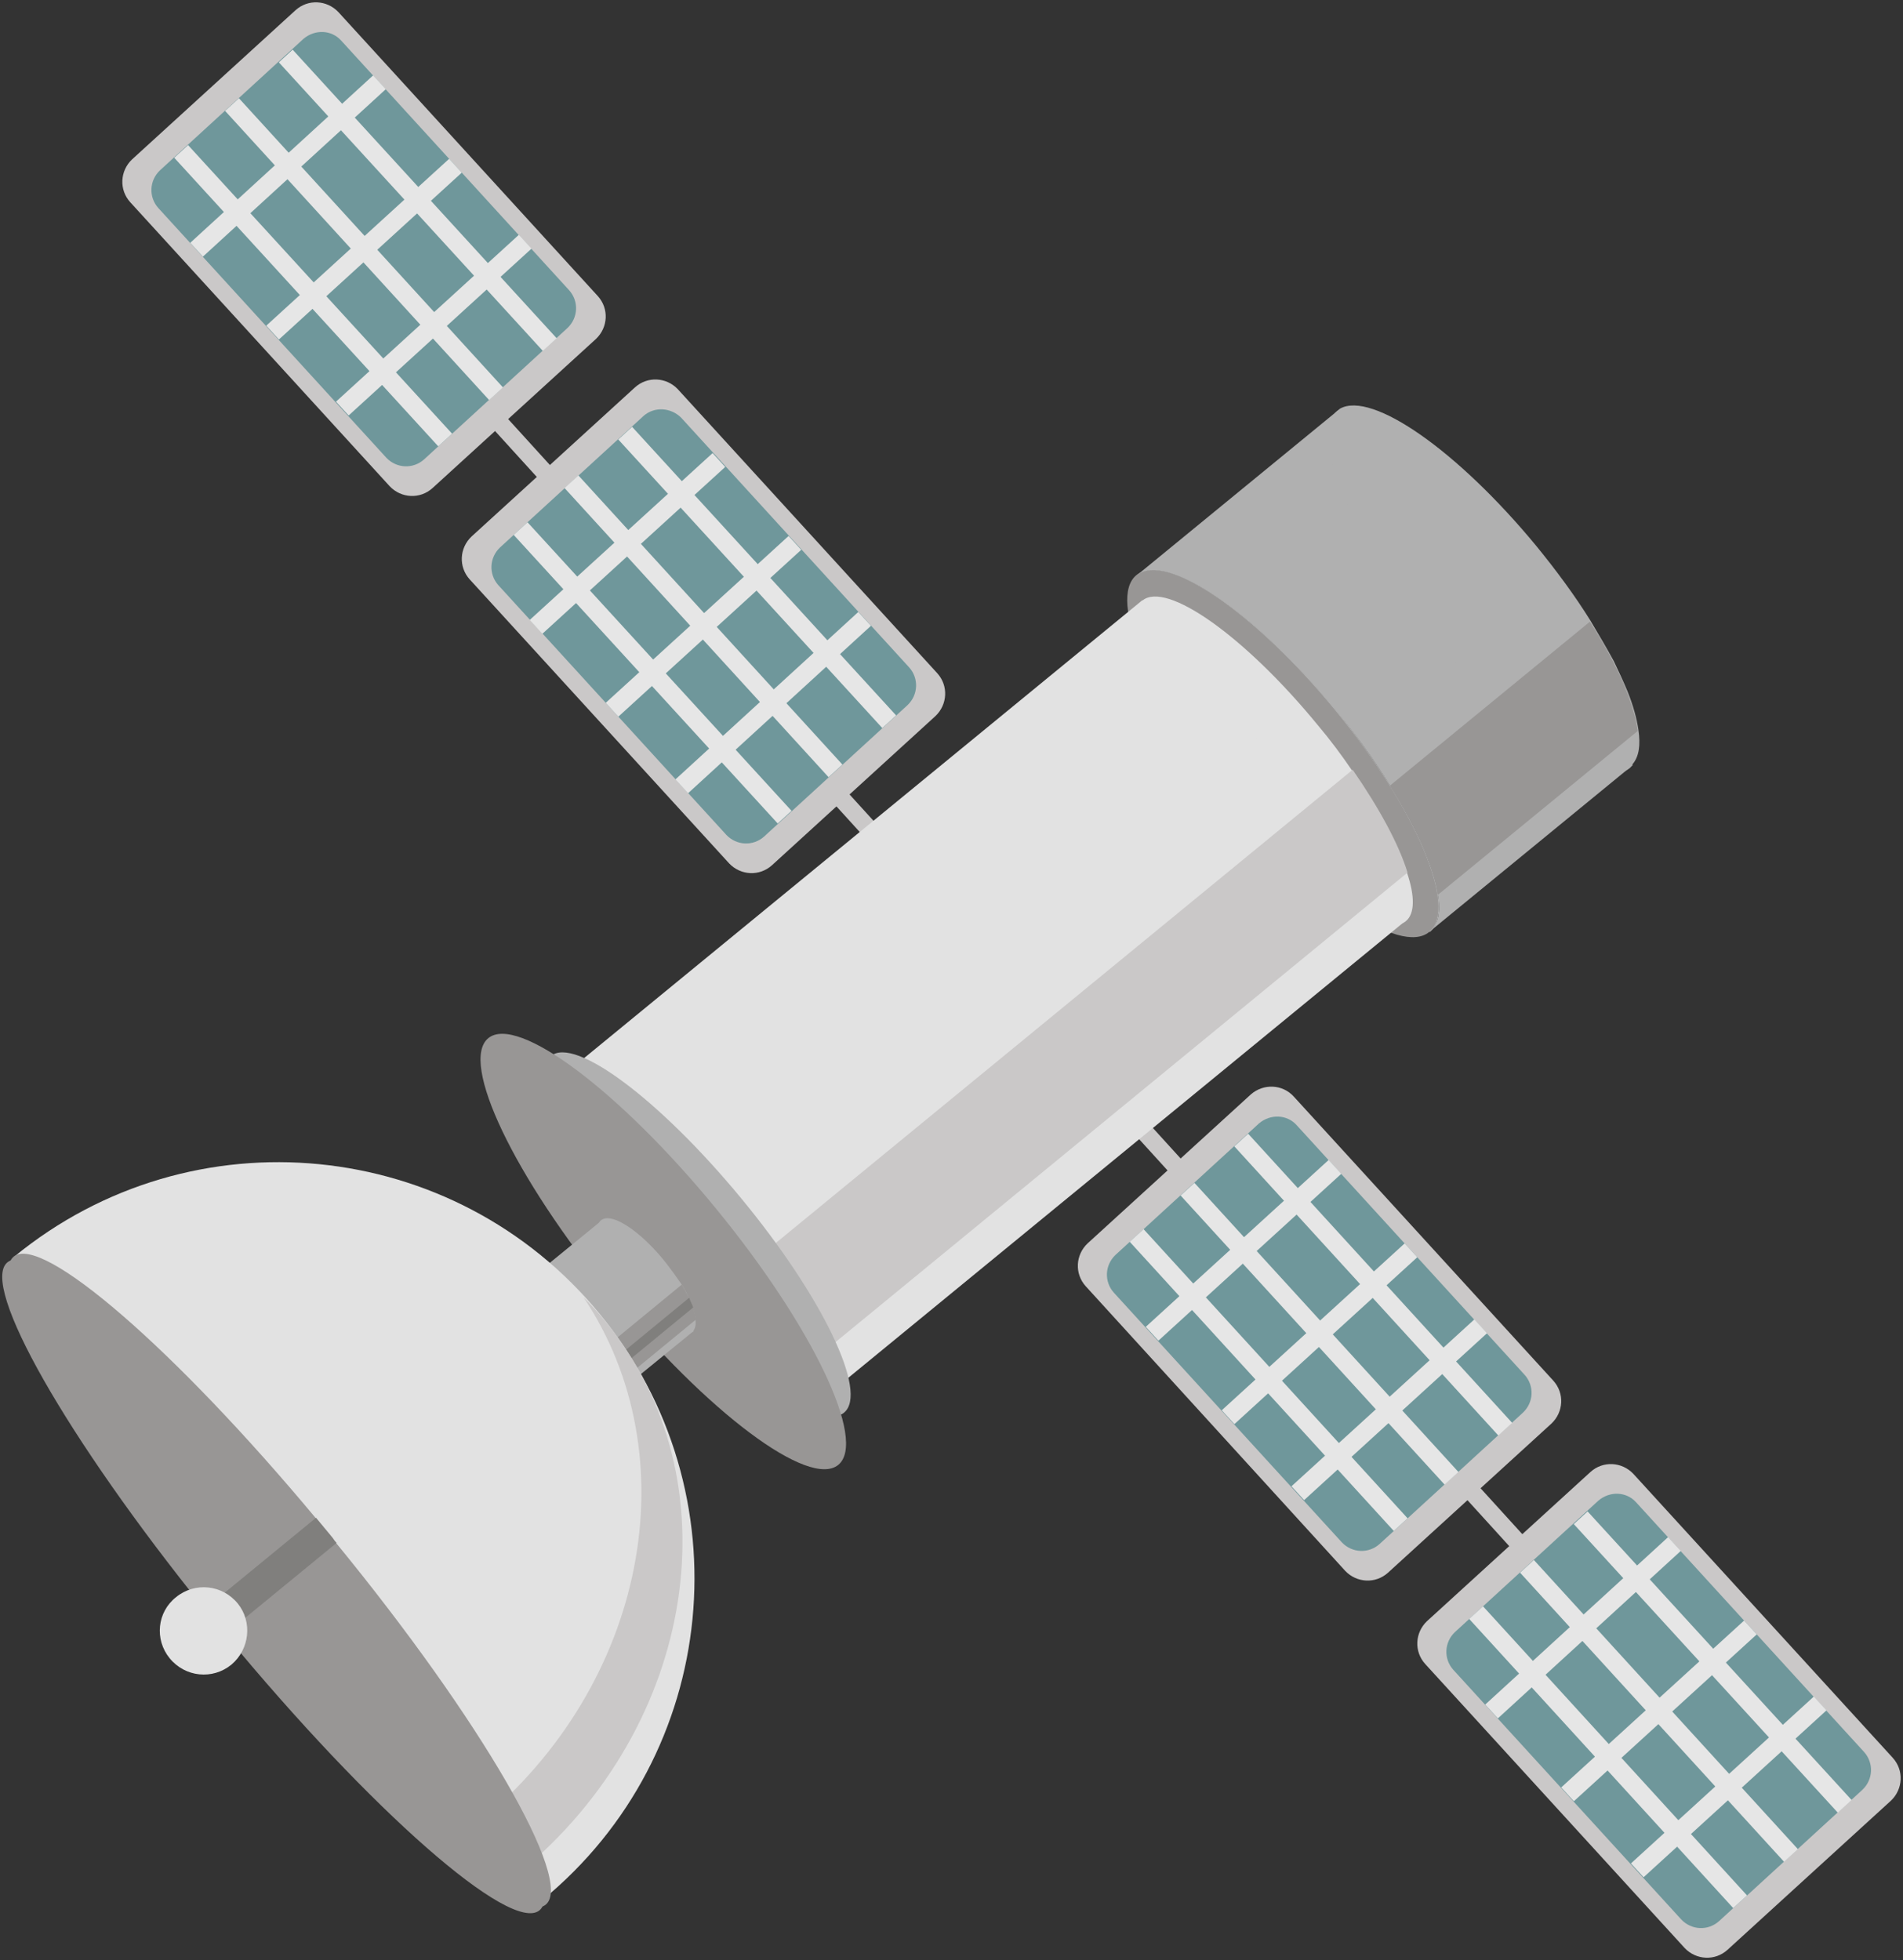 <?xml version="1.0" encoding="utf-8"?>
<!-- Generator: Adobe Illustrator 17.1.0, SVG Export Plug-In . SVG Version: 6.00 Build 0)  -->
<!DOCTYPE svg PUBLIC "-//W3C//DTD SVG 1.1//EN" "http://www.w3.org/Graphics/SVG/1.1/DTD/svg11.dtd">
<svg version="1.1" id="Layer_1" xmlns="http://www.w3.org/2000/svg" xmlns:xlink="http://www.w3.org/1999/xlink" x="0px" y="0px"
	 viewBox="0 0 333 343" enable-background="new 0 0 333 343" xml:space="preserve">
<rect x="0" y="0" width="333" height="343" fill="#333333" stroke="none"/>
<g>
	
		<rect x="21.6" y="167.3" transform="matrix(0.673 0.74 -0.74 0.673 181.7 -73.365)" fill="#CAC8C8" width="304.5" height="3.1"/>
	<g>
		<g>
			<path fill="#CAC8C8" d="M226.4,191.9l45.4,49.7c2,2.2,1.8,5.5-0.3,7.5l-28.6,26.1c-2.2,2-5.5,1.8-7.5-0.3L190,225.1
				c-2-2.2-1.8-5.5,0.3-7.5l28.6-26.1C221.1,189.6,224.4,189.7,226.4,191.9z"/>
			<g>
				<path fill="#6F979B" d="M226.9,196.9l39.9,43.7c1.7,1.9,1.6,4.8-0.3,6.6l-25.1,23c-1.9,1.7-4.8,1.6-6.6-0.3l-39.9-43.7
					c-1.7-1.9-1.6-4.8,0.3-6.6l25.1-23C222.3,194.9,225.2,195,226.9,196.9z"/>
				<line fill="none" stroke="#E6E6E6" stroke-width="3.279" stroke-miterlimit="10" x1="214.9" y1="248" x2="246.9" y2="218.8"/>
				<line fill="none" stroke="#E6E6E6" stroke-width="3.279" stroke-miterlimit="10" x1="207.8" y1="208.1" x2="254" y2="258.7"/>
				
					<line fill="none" stroke="#E6E6E6" stroke-width="3.279" stroke-miterlimit="10" x1="198.9" y1="216.2" x2="245.1" y2="266.8"/>
				
					<line fill="none" stroke="#E6E6E6" stroke-width="3.279" stroke-miterlimit="10" x1="217.2" y1="199.5" x2="263.4" y2="250.1"/>
				
					<line fill="none" stroke="#E6E6E6" stroke-width="3.279" stroke-miterlimit="10" x1="227.1" y1="261.3" x2="259.1" y2="232.1"/>
				
					<line fill="none" stroke="#E6E6E6" stroke-width="3.279" stroke-miterlimit="10" x1="201.6" y1="233.4" x2="233.6" y2="204.2"/>
			</g>
		</g>
		<g>
			<path fill="#CAC8C8" d="M285.8,257.9l45.4,49.7c2,2.2,1.8,5.5-0.3,7.5l-28.6,26.1c-2.2,2-5.5,1.8-7.5-0.3l-45.4-49.7
				c-2-2.2-1.8-5.5,0.3-7.5l28.6-26.1C280.5,255.6,283.8,255.8,285.8,257.9z"/>
			<g>
				<path fill="#6F979B" d="M286.3,262.9l39.9,43.7c1.7,1.9,1.6,4.8-0.3,6.6l-25.1,23c-1.9,1.7-4.8,1.6-6.6-0.3l-39.9-43.7
					c-1.7-1.9-1.6-4.8,0.3-6.6l25.1-23C281.7,260.9,284.6,261,286.3,262.9z"/>
				<line fill="none" stroke="#E6E6E6" stroke-width="3.279" stroke-miterlimit="10" x1="274.3" y1="314" x2="306.3" y2="284.8"/>
				
					<line fill="none" stroke="#E6E6E6" stroke-width="3.279" stroke-miterlimit="10" x1="267.2" y1="274.1" x2="313.4" y2="324.7"/>
				
					<line fill="none" stroke="#E6E6E6" stroke-width="3.279" stroke-miterlimit="10" x1="258.3" y1="282.2" x2="304.5" y2="332.8"/>
				
					<line fill="none" stroke="#E6E6E6" stroke-width="3.279" stroke-miterlimit="10" x1="276.6" y1="265.6" x2="322.8" y2="316.1"/>
				
					<line fill="none" stroke="#E6E6E6" stroke-width="3.279" stroke-miterlimit="10" x1="286.5" y1="327.3" x2="318.5" y2="298.1"/>
				<line fill="none" stroke="#E6E6E6" stroke-width="3.279" stroke-miterlimit="10" x1="261" y1="299.5" x2="293" y2="270.2"/>
			</g>
		</g>
	</g>
	<g>
		<g>
			<path fill="#CAC8C8" d="M59.2,2.1l45.4,49.7c2,2.2,1.8,5.5-0.3,7.5L75.7,85.4c-2.2,2-5.5,1.8-7.5-0.3L22.8,35.4
				c-2-2.2-1.8-5.5,0.3-7.5L51.7,1.8C53.9-0.2,57.2,0,59.2,2.1z"/>
			<g>
				<path fill="#6F979B" d="M59.7,7.1l39.9,43.7c1.7,1.9,1.6,4.8-0.3,6.6l-25.1,23c-1.9,1.7-4.8,1.6-6.6-0.3L27.7,36.4
					c-1.7-1.9-1.6-4.8,0.3-6.6l25.1-23C55.1,5.1,58,5.2,59.7,7.1z"/>
				<line fill="none" stroke="#E6E6E6" stroke-width="3.279" stroke-miterlimit="10" x1="47.7" y1="58.2" x2="79.7" y2="29"/>
				<line fill="none" stroke="#E6E6E6" stroke-width="3.279" stroke-miterlimit="10" x1="40.6" y1="18.3" x2="86.8" y2="68.9"/>
				<line fill="none" stroke="#E6E6E6" stroke-width="3.279" stroke-miterlimit="10" x1="31.7" y1="26.5" x2="77.9" y2="77"/>
				<line fill="none" stroke="#E6E6E6" stroke-width="3.279" stroke-miterlimit="10" x1="50" y1="9.8" x2="96.2" y2="60.3"/>
				<line fill="none" stroke="#E6E6E6" stroke-width="3.279" stroke-miterlimit="10" x1="59.9" y1="71.5" x2="91.9" y2="42.3"/>
				<line fill="none" stroke="#E6E6E6" stroke-width="3.279" stroke-miterlimit="10" x1="34.4" y1="43.7" x2="66.4" y2="14.4"/>
			</g>
		</g>
		<g>
			<path fill="#CAC8C8" d="M118.6,68.1l45.4,49.7c2,2.2,1.8,5.5-0.3,7.5l-28.6,26.1c-2.2,2-5.5,1.8-7.5-0.3l-45.4-49.7
				c-2-2.2-1.8-5.5,0.3-7.5l28.6-26.1C113.3,65.8,116.6,66,118.6,68.1z"/>
			<g>
				<path fill="#6F979B" d="M119.2,73.1l39.9,43.7c1.7,1.9,1.6,4.8-0.3,6.6l-25.1,23c-1.9,1.7-4.8,1.6-6.6-0.3l-39.9-43.7
					c-1.7-1.9-1.6-4.8,0.3-6.6l25.1-23C114.5,71.1,117.4,71.3,119.2,73.1z"/>
				<line fill="none" stroke="#E6E6E6" stroke-width="3.279" stroke-miterlimit="10" x1="107.1" y1="124.2" x2="139.1" y2="95"/>
				<line fill="none" stroke="#E6E6E6" stroke-width="3.279" stroke-miterlimit="10" x1="100" y1="84.3" x2="146.2" y2="134.9"/>
				<line fill="none" stroke="#E6E6E6" stroke-width="3.279" stroke-miterlimit="10" x1="91.1" y1="92.5" x2="137.3" y2="143"/>
				<line fill="none" stroke="#E6E6E6" stroke-width="3.279" stroke-miterlimit="10" x1="109.4" y1="75.8" x2="155.6" y2="126.3"/>
				
					<line fill="none" stroke="#E6E6E6" stroke-width="3.279" stroke-miterlimit="10" x1="119.3" y1="137.6" x2="151.3" y2="108.3"/>
				<line fill="none" stroke="#E6E6E6" stroke-width="3.279" stroke-miterlimit="10" x1="93.8" y1="109.7" x2="125.8" y2="80.5"/>
			</g>
		</g>
	</g>
	<g>
		
			<ellipse transform="matrix(0.928 0.372 -0.372 0.928 80.875 -70.522)" fill="#FFFFFF" cx="223.3" cy="174.5" rx="3.5" ry="3.5"/>
		<path fill="#B0B0B0" d="M250.2,163.1l-51.2-62.4c5.1-4.2,20.7,6.4,34.8,23.6C247.9,141.6,255.3,158.9,250.2,163.1z"/>
		
			<ellipse transform="matrix(0.634 0.773 -0.773 0.634 184.032 -125.372)" fill="#989695" cx="224.6" cy="131.9" rx="40.4" ry="11.9"/>
		<g>
			
				<ellipse transform="matrix(0.928 0.372 -0.372 0.928 98.852 -18.442)" fill="#FFFFFF" cx="97.3" cy="247.3" rx="3.5" ry="3.5"/>
			<path fill="#B0B0B0" d="M285.7,133.9l-35.5,29.1c1.5-1.2,1.9-3.5,1.4-6.5c-0.3-1.9-0.9-4.2-1.9-6.7c-0.7-1.7-1.5-3.5-2.4-5.3
				c-1.2-2.3-2.5-4.7-4.1-7.1c-2.6-4.2-5.8-8.7-9.5-13.1c-14.1-17.2-29.7-27.8-34.8-23.6l35.5-29.1L285.7,133.9z"/>
			<path fill="#B0B0B0" d="M285.2,134.4c-1.5,1.2-3.8,1.2-6.6,0.2c-1.8-0.7-3.9-1.7-6.2-3.2c-1.5-1-3.1-2.1-4.8-3.4
				c-2-1.6-4.1-3.4-6.2-5.4c-3.6-3.4-7.4-7.4-11-11.9c-14.1-17.2-21.5-34.6-16.4-38.8c0.2-0.1,0.4-0.3,0.5-0.4
				c5.6-3.1,20.6,7.4,34.3,24c3.6,4.4,6.9,8.9,9.5,13.1c1.5,2.5,2.9,4.9,4.1,7.1c0.9,1.9,1.7,3.6,2.4,5.3c1,2.5,1.6,4.7,1.9,6.7
				c0.4,2.7,0.1,4.7-1,6C285.5,134.1,285.4,134.2,285.2,134.4z"/>
			<path fill="#E2E2E2" d="M246,161.2c-1.6,1.3-4.6,0.7-8.4-1.4c-4.5-2.5-10.1-7-15.8-13c-2.2-2.3-4.4-4.7-6.5-7.4
				c-12.7-15.5-19.6-30.9-15.4-34.3c4.2-3.5,18,6.3,30.7,21.8c2.2,2.6,4.2,5.3,5.9,7.8c4.8,6.8,8.2,13.2,9.7,18
				C247.6,156.8,247.6,159.9,246,161.2z"/>
			
				<rect x="137.5" y="109.9" transform="matrix(0.634 0.773 -0.773 0.634 197.675 -70.928)" fill="#E2E2E2" width="72.6" height="127.3"/>
			<path fill="#CAC8C8" d="M246.3,152.7L143.6,237l-12.7-15.5l105.8-86.8C241.4,141.5,244.8,147.8,246.3,152.7z"/>
			<path fill="#989695" d="M286.6,127.9l-35,28.7c-0.7-4.8-3.7-11.7-8.4-19.1l35-28.7C283,116.2,285.9,123,286.6,127.9z"/>
			<path fill="#B0B0B0" d="M147.7,247.2c-4.2,3.5-19.1-7.7-33.3-24.9c-14.1-17.2-22.2-34-18-37.5c4.2-3.5,19.1,7.7,33.3,24.9
				C143.9,226.9,152,243.7,147.7,247.2z"/>
			
				<ellipse transform="matrix(0.634 0.773 -0.773 0.634 211.824 -9.645)" fill="#989695" cx="116.1" cy="219.1" rx="48.3" ry="11.9"/>
			<path fill="#B0B0B0" d="M121.4,232.9l-12,9.8c0.5-0.4,0.7-1.1,0.6-2.1c-0.1-0.6-0.3-1.3-0.5-2.1c-0.2-0.5-0.4-1.1-0.7-1.7
				c-0.3-0.7-0.8-1.5-1.2-2.3c-0.8-1.3-1.8-2.7-3-4.1c-4.4-5.4-9.4-8.6-11.1-7.2l12-9.8L121.4,232.9z"/>
			<path fill="#B0B0B0" d="M121.3,233c-0.5,0.4-1.2,0.4-2.2,0.1c-0.6-0.2-1.3-0.5-2-0.9c-0.5-0.3-1-0.6-1.5-1c-0.6-0.5-1.3-1-2-1.7
				c-1.2-1.1-2.3-2.3-3.5-3.7c-4.4-5.4-6.6-10.9-4.9-12.3c0.1,0,0.1-0.1,0.2-0.1c1.9-1.1,6.7,2.1,10.9,7.3c1.1,1.4,2.1,2.8,3,4.1
				c0.5,0.8,0.9,1.5,1.2,2.3c0.3,0.6,0.5,1.2,0.7,1.7c0.3,0.8,0.5,1.5,0.5,2.1c0.1,0.9,0,1.5-0.4,2C121.4,232.9,121.3,233,121.3,233
				z"/>
			<path fill="#989695" d="M121.8,230.9l-11.8,9.7c-0.2-1.6-1.1-3.7-2.5-6.1l11.8-9.7C120.7,227.2,121.6,229.3,121.8,230.9z"/>
			<path fill="#807F7D" d="M121.3,228.8l-11.8,9.7c-0.2-0.5-0.4-1.1-0.7-1.7l11.8-9.7C120.8,227.7,121.1,228.2,121.3,228.8z"/>
			<path fill="#E2E2E2" d="M105,230c-25.5-31.1-71.4-35.6-102.5-10.1l92.4,112.6C126,307,130.5,261.1,105,230z"/>
			<path fill="#CAC8C8" d="M90.9,327.7l-7.2-8.7c29.5-24.2,37-64.2,18.4-92c1.3,1.3,2.6,2.7,3.8,4.2
				C128.7,258.9,122,302.1,90.9,327.7z"/>
			<path fill="#989695" d="M95.5,333.3c-5,4.1-29.5-17.5-55-48.3c-0.2-0.3-0.5-0.6-0.7-0.9c-1-1.2-1.9-2.4-2.9-3.5
				c-24.1-29.9-39.4-56.7-34.5-60.7c4.9-4,28.2,16.2,52.8,45.7c1,1.2,1.9,2.3,2.9,3.5c0.2,0.3,0.5,0.6,0.7,0.9
				C84.2,301,100.5,329.2,95.5,333.3z"/>
			<path fill="#989695" d="M94.4,334.3c-5,4.1-29.5-17.4-55-48.3c-0.2-0.3-0.5-0.6-0.7-0.9c-1-1.2-1.9-2.4-2.9-3.5
				c-24.1-29.9-39.4-56.7-34.5-60.7c4.9-4,28.2,16.2,52.8,45.7c1,1.2,1.9,2.3,2.9,3.5c0.2,0.3,0.5,0.6,0.7,0.9
				C83,301.9,99.4,330.2,94.4,334.3z"/>
			<path fill="#807F7D" d="M58.9,270l-20.6,16.9l-3.6-4.4l20.6-16.9c1,1.2,1.9,2.3,2.9,3.5C58.4,269.4,58.6,269.7,58.9,270z"/>
			<path fill="#E2E2E2" d="M40.5,291.3c-3.3,2.7-8.1,2.2-10.8-1.1c-2.7-3.3-2.2-8.1,1.1-10.7c3.3-2.7,8.1-2.2,10.8,1.1
				C44.2,283.8,43.7,288.6,40.5,291.3z"/>
		</g>
	</g>
</g>
</svg>
